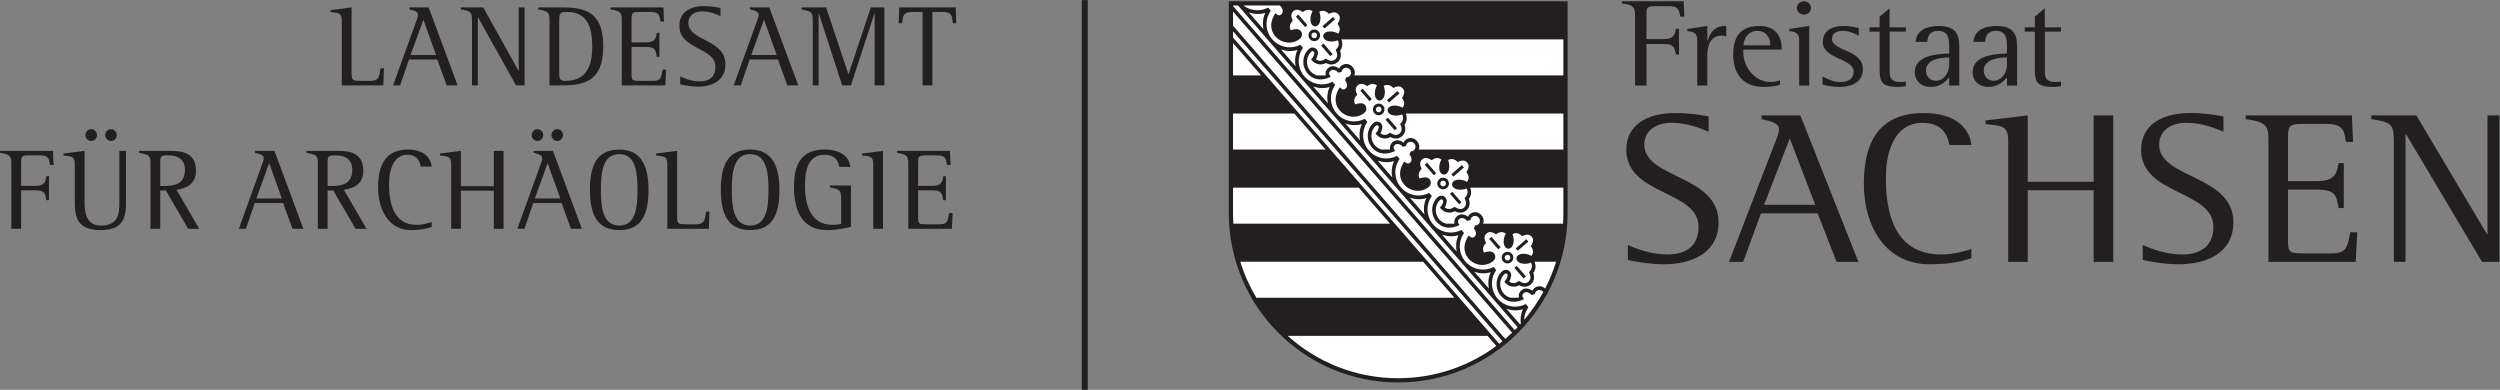 <?xml version="1.0" encoding="UTF-8" standalone="no"?>
<svg
   xmlns:dc="http://purl.org/dc/elements/1.1/"
   xmlns:cc="http://creativecommons.org/ns#"
   xmlns:rdf="http://www.w3.org/1999/02/22-rdf-syntax-ns#"
   xmlns:svg="http://www.w3.org/2000/svg"
   xmlns="http://www.w3.org/2000/svg"
   viewBox="0 0 278.8 43.467"
   height="43.467"
   width="278.8"
   xml:space="preserve"
   id="svg2"
   version="1.1"><rect x="0" y="0" width="278.8" height="43.467" fill="#808080" stroke="none"/><defs
     id="defs6"><clipPath
       id="clipPath20"
       clipPathUnits="userSpaceOnUse"><path
         id="path18"
         d="M 0,325.984 V 0 h 2091 v 325.984 z" /></clipPath></defs><g
     transform="matrix(1.333,0,0,-1.333,0,43.467)"
     id="g10"><g
       transform="scale(0.1)"
       id="g12"><g
         id="g14"><g
           clip-path="url(#clipPath20)"
           id="g16"><path
             id="path22"
             style="fill:#231f20;fill-opacity:1;fill-rule:nonzero;stroke:none"
             d="m 1405.74,312.207 c -1.32,6.703 -1.97,8.691 -10.09,8.691 h -11.5 c -6.25,0 -6.7,-1.25 -6.7,-6.906 v -20.625 h 13.91 c 7.46,0 9.54,1.992 10.77,8.692 h 2.52 v -21.672 h -2.52 c -1.32,7.226 -2.54,8.894 -10.77,8.894 h -13.91 v -34.754 h -9.54 v 59.465 c 0,7.539 -3.94,8.27 -11.07,9.219 l -0.01,1.797 h 51.75 l 0.57,-12.801 h -3.41" /><path
             id="path24"
             style="fill:#231f20;fill-opacity:1;fill-rule:nonzero;stroke:none"
             d="m 1440.53,296.305 c -9.86,0 -12.17,-8.907 -12.17,-16.657 v -25.121 h -8.43 v 38.321 c 0,5.539 -3.3,6.804 -8.34,7.218 v 1.778 l 16.77,2.515 v -12.457 h 0.24 c 2.28,7.118 5.8,12.457 14.57,12.457 0.33,0 0.66,0 1,-0.105 v -8.691 c -1.22,0.32 -2.43,0.742 -3.64,0.742" /><path
             id="path26"
             style="fill:#231f20;fill-opacity:1;fill-rule:nonzero;stroke:none"
             d="m 1480.94,289.078 c 0,5.863 -3.73,11.195 -10.31,11.195 -7.77,0 -11.41,-5.332 -12.05,-12.14 h 22.36 z m -22.48,-4.508 v -2.191 c 0,-12.149 9.34,-24.922 22.91,-24.922 2.64,0 5.3,0.633 7.8,1.254 v -3.457 c -3.62,-1.359 -9.75,-1.887 -13.6,-1.887 -17.54,0 -25.55,11.102 -25.55,27.02 0,14.554 5.59,23.972 22.04,23.972 11.73,0 18.43,-7.117 18.43,-18.218 v -1.571 h -32.03" /><path
             id="path28"
             style="fill:#231f20;fill-opacity:1;fill-rule:nonzero;stroke:none"
             d="m 1505.16,254.527 v 38.625 c 0,5.344 -3.51,6.5 -8.24,6.914 v 1.778 l 16.68,2.515 v -49.832 h -8.44" /><path
             id="path30"
             style="fill:#231f20;fill-opacity:1;fill-rule:nonzero;stroke:none"
             d="m 1538.93,253.367 c -4.82,0 -9.55,0.633 -14.14,2.102 v 6.59 c 4.59,-2.297 9.2,-4.602 14.57,-4.602 6.25,0 11.41,2.09 11.41,8.895 0,10.683 -25.77,10.468 -25.77,24.296 0,10.364 8.11,13.711 17.88,13.711 4.16,0 8.1,-0.836 12.16,-1.777 v -6.277 c -4.27,2.082 -8.34,3.968 -13.26,3.968 -4.61,0 -9.1,-1.562 -9.1,-6.699 0,-10.469 25.78,-8.789 25.78,-25.23 0,-11.098 -9.22,-14.977 -19.53,-14.977" /><path
             id="path32"
             style="fill:#231f20;fill-opacity:1;fill-rule:nonzero;stroke:none"
             d="m 1588.15,253.367 c -12.81,0 -15.66,3.043 -15.66,14.774 v 31.511 h -8.46 v 3.555 h 8.46 v 8.902 l 8.34,7.012 v -15.914 h 13.59 v -3.555 h -13.5 v -34.55 c 0,-6.075 3.62,-7.645 9.32,-7.645 1.43,0 2.75,0.203 4.18,0.418 V 254 c -2.09,-0.418 -4.18,-0.633 -6.27,-0.633" /><path
             id="path34"
             style="fill:#231f20;fill-opacity:1;fill-rule:nonzero;stroke:none"
             d="m 1630.71,278.086 c -7.46,-0.109 -19.42,-1.68 -19.42,-10.996 0,-4.707 3.07,-8.586 8.34,-8.586 7.02,0 11.08,7.535 11.08,13.406 z m 0,-23.559 v 6.7 c -4.3,-4.817 -8.67,-7.86 -15.59,-7.86 -7.67,0 -13.16,4.922 -13.16,12.363 0,13.821 18.01,15.286 28.75,15.598 v 4.078 c 0,6.805 0.21,14.867 -9.22,14.867 -6.37,0 -8.77,-3.664 -9.1,-9.203 h -9.77 c 0.69,10.047 9.88,13.289 19.22,13.289 12.81,0 17.31,-5.339 17.31,-17.058 v -32.774 h -8.44" /><path
             id="path36"
             style="fill:#231f20;fill-opacity:1;fill-rule:nonzero;stroke:none"
             d="m 1679.06,278.086 c -7.46,-0.109 -19.42,-1.68 -19.42,-10.996 0,-4.707 3.07,-8.586 8.34,-8.586 7.02,0 11.08,7.535 11.08,13.406 z m 0,-23.559 v 6.7 c -4.28,-4.817 -8.67,-7.86 -15.59,-7.86 -7.67,0 -13.14,4.922 -13.14,12.363 0,13.821 17.99,15.286 28.73,15.598 v 4.078 c 0,6.805 0.21,14.867 -9.24,14.867 -6.35,0 -8.75,-3.664 -9.08,-9.203 h -9.75 c 0.65,10.047 9.84,13.289 19.18,13.289 12.83,0 17.33,-5.339 17.33,-17.058 v -32.774 h -8.44" /><path
             id="path38"
             style="fill:#231f20;fill-opacity:1;fill-rule:nonzero;stroke:none"
             d="m 1718.03,253.367 c -12.83,0 -15.68,3.043 -15.68,14.774 v 31.511 h -8.44 v 3.555 h 8.44 v 8.902 l 8.34,7.012 v -15.914 h 13.59 v -3.555 h -13.49 v -34.55 c 0,-6.075 3.63,-7.645 9.31,-7.645 1.47,0 2.76,0.203 4.18,0.418 V 254 c -2.09,-0.418 -4.18,-0.633 -6.25,-0.633" /><path
             id="path40"
             style="fill:#231f20;fill-opacity:1;fill-rule:nonzero;stroke:none"
             d="m 1429.48,215.883 c -5.84,2.543 -17.89,7.465 -31.08,7.465 -13.55,0 -22.77,-7.098 -22.77,-18.207 0,-28.754 62.13,-25.121 62.13,-65.024 0,-25.117 -21.47,-35.117 -45.74,-35.117 -13.19,0 -26.94,2.898 -30.12,3.633 v 12.558 c 6.95,-3.281 19.94,-8.007 32.75,-8.007 16.57,0 26.35,7.644 26.35,23.125 0,30.789 -60.43,26.238 -60.43,64.461 0,19.843 16,30.761 41.06,30.761 12.22,0 22.38,-1.82 27.85,-2.902 v -12.746" /><path
             id="path42"
             style="fill:#231f20;fill-opacity:1;fill-rule:nonzero;stroke:none"
             d="m 1475.87,154.727 h 42.74 l -21.27,55.515 z m 9.63,53.328 c 1.31,3.285 2.82,6.914 2.82,9.832 0,4.734 -5.08,6.371 -14.52,8.558 v 3.09 h 32.41 l 48.55,-122.543 h -18.26 l -15.82,40.625 h -47.42 l -14.89,-40.625 h -11.85 l 38.98,101.063" /><path
             id="path44"
             style="fill:#231f20;fill-opacity:1;fill-rule:nonzero;stroke:none"
             d="m 1649.29,110.09 c -9.02,-2.922 -17.89,-5.09 -35.39,-5.09 -35.39,0 -54.59,30.391 -54.59,67.383 0,33.125 11.47,59.148 50.08,59.148 28.42,0 38.57,-14.375 39.9,-26.758 h -18.44 c -0.95,5.649 -4.16,18.575 -22.59,18.575 -19.94,0 -30.52,-18.383 -30.52,-46.239 0,-25.839 5.28,-63.925 46.51,-63.925 11.11,0 22.8,3.828 25.04,4.55 v -7.644" /><path
             id="path46"
             style="fill:#231f20;fill-opacity:1;fill-rule:nonzero;stroke:none"
             d="m 1680.05,208.785 c 0,12.559 -6.01,12.016 -18.84,13.473 v 3.094 l 35.21,4.183 v -55.523 h 55.16 v 55.523 h 16.38 V 106.992 h -16.38 v 59.922 h -55.16 v -59.922 h -16.37 v 101.793" /><path
             id="path48"
             style="fill:#231f20;fill-opacity:1;fill-rule:nonzero;stroke:none"
             d="m 1860.18,215.883 c -5.82,2.543 -17.87,7.465 -31.05,7.465 -13.56,0 -22.78,-7.098 -22.78,-18.207 0,-28.754 62.13,-25.121 62.13,-65.024 0,-25.117 -21.46,-35.117 -45.74,-35.117 -13.18,0 -26.93,2.898 -30.12,3.633 v 12.558 c 6.96,-3.281 19.94,-8.007 32.76,-8.007 16.56,0 26.36,7.644 26.36,23.125 0,30.789 -60.45,26.238 -60.45,64.461 0,19.843 16,30.761 41.04,30.761 12.25,0 22.4,-1.82 27.85,-2.902 v -12.746" /><path
             id="path50"
             style="fill:#231f20;fill-opacity:1;fill-rule:nonzero;stroke:none"
             d="m 1897.78,210.422 c 0,10.379 -2.64,13.836 -19.03,16.023 v 3.09 h 88.87 l 0.96,-22.207 h -5.88 c -1.86,9.465 -1.66,15.11 -17.28,15.11 h -19.79 c -10.72,0 -11.46,-2.188 -11.46,-12.016 v -35.863 h 23.88 c 15.63,0 16.94,6.554 18.46,15.109 h 4.33 v -37.664 h -4.33 c -1.88,10.543 -2.46,15.457 -18.46,15.457 h -23.88 v -42.813 c 0,-10.546 1.66,-10.546 15.42,-10.546 h 20.34 c 12.77,0 13.75,3.808 16.36,17.656 h 5.84 l -1.3,-24.766 h -73.05 v 103.43" /><path
             id="path52"
             style="fill:#231f20;fill-opacity:1;fill-rule:nonzero;stroke:none"
             d="m 2002.72,208.055 c 0,14.566 -2.66,15.836 -18.83,18.39 v 3.09 h 37.64 l 59.12,-99.418 h 0.39 v 99.418 H 2091 V 106.992 h -14.49 l -63.63,106.887 h -0.39 V 106.992 h -9.77 v 101.063" /><path
             id="path54"
             style="fill:#231f20;fill-opacity:1;fill-rule:nonzero;stroke:none"
             d="m 1509.26,313.883 c -3.24,0 -5.93,2.387 -5.93,5.566 0,3.184 2.69,5.559 5.93,5.559 3.11,0 5.84,-2.582 5.84,-5.559 0,-3.086 -2.6,-5.566 -5.84,-5.566" /><path
             id="path56"
             style="fill:#231f20;fill-opacity:1;fill-rule:evenodd;stroke:none"
             d="m 1169.75,6.113 c -78.28,0 -141.74,63.457 -141.74,141.739 v 177.156 h 283.47 V 147.852 c 0,-78.282 -63.46,-141.739 -141.73,-141.739" /><path
             id="path58"
             style="fill:#ffffff;fill-opacity:1;fill-rule:evenodd;stroke:none"
             d="m 1122.14,293.121 h 185.79 v -30.117 h -174.84 c 0.84,2.199 0.45,4.777 -1.47,6.992 -2.84,3.262 -6.93,3.324 -9.76,0.863 -0.59,-0.507 -1.11,-1.191 -1.48,-2.129 -2.47,1.872 -6.14,3.071 -9.13,0.469 -2.08,-1.808 -2.69,-4.023 -2.13,-6.015 -0.2,-0.063 -0.39,-0.129 -0.59,-0.18 h -6.69 c -2.08,0.598 -4.01,1.777 -5.53,3.516 -4.11,4.738 -3.81,12.347 0.88,16.429 0.61,0.528 1.54,0.465 2.06,-0.148 0.29,-0.332 0.41,-0.774 0.36,-1.172 -0.38,-2.422 -1.13,-3.555 -2.74,-5.242 l 0.9,-1.039 c 2.74,-3.157 7.85,-4.2 11.49,-1.961 3.2,-1.699 6.89,-1.824 9.79,0.703 2.91,2.527 3.29,6.191 2.06,9.59 2.15,2.605 2.38,6.402 1.03,9.441 z m 53.9,-62.008 h 131.89 v -30.117 h -120.96 c 0.85,2.203 0.47,4.793 -1.47,7.012 -2.83,3.262 -6.92,3.332 -9.75,0.863 -0.59,-0.508 -1.12,-1.191 -1.49,-2.133 -2.47,1.875 -6.13,3.075 -9.13,0.469 -2.08,-1.809 -2.68,-4.019 -2.14,-6.016 -0.21,-0.07 -0.43,-0.136 -0.64,-0.195 h -6.55 c -2.11,0.594 -4.07,1.777 -5.6,3.535 -4.12,4.735 -3.83,12.344 0.88,16.43 0.6,0.527 1.52,0.465 2.06,-0.141 0.28,-0.332 0.41,-0.781 0.36,-1.175 -0.38,-2.422 -1.14,-3.559 -2.74,-5.247 l 0.9,-1.039 c 2.74,-3.156 7.85,-4.199 11.49,-1.957 3.19,-1.695 6.87,-1.824 9.78,0.703 2.91,2.524 3.3,6.192 2.07,9.59 2.14,2.598 2.38,6.387 1.04,9.418 z m 53.9,-62.011 h 77.99 v -21.25 c 0,-2.989 -0.09,-5.938 -0.27,-8.868 h -66.82 c 0.86,2.207 0.48,4.805 -1.45,7.032 -2.84,3.261 -6.92,3.328 -9.77,0.867 -0.57,-0.504 -1.1,-1.192 -1.47,-2.125 -2.48,1.863 -6.13,3.074 -9.13,0.465 -2.08,-1.805 -2.69,-4.024 -2.14,-6.012 -0.24,-0.078 -0.48,-0.16 -0.72,-0.227 h -6.41 c -2.14,0.586 -4.12,1.778 -5.66,3.555 -4.12,4.746 -3.83,12.344 0.87,16.434 0.61,0.531 1.53,0.461 2.06,-0.145 0.29,-0.332 0.42,-0.781 0.36,-1.172 -0.38,-2.422 -1.13,-3.554 -2.75,-5.246 l 0.91,-1.043 c 2.75,-3.144 7.85,-4.199 11.5,-1.953 3.19,-1.699 6.87,-1.824 9.78,0.703 2.9,2.52 3.29,6.192 2.05,9.59 2.15,2.598 2.39,6.367 1.07,9.395 z m 53.88,-62.012 h 18.01 c -2.4,-7.793 -5.48,-15.293 -9.16,-22.442 -2.78,2.648 -6.51,2.539 -9.16,0.254 -0.59,-0.508 -1.11,-1.191 -1.47,-2.141 -2.48,1.875 -6.15,3.078 -9.13,0.469 -2.08,-1.805 -2.7,-4.012 -2.14,-6.004 -0.27,-0.098 -0.53,-0.176 -0.8,-0.254 h -6.26 c -2.16,0.586 -4.17,1.785 -5.74,3.582 -4.12,4.738 -3.82,12.344 0.87,16.438 0.61,0.527 1.54,0.457 2.06,-0.156 0.3,-0.332 0.41,-0.773 0.36,-1.172 -0.38,-2.422 -1.13,-3.555 -2.74,-5.234 l 0.91,-1.047 c 2.73,-3.152 7.85,-4.199 11.48,-1.961 3.2,-1.699 6.89,-1.816 9.79,0.703 2.91,2.527 3.3,6.191 2.06,9.59 2.14,2.586 2.38,6.355 1.06,9.375 z m -252.26,155.914 v 27.062 l 23.52,-27.062 z m 0,-62.008 v 30.117 h 51.25 l 26.18,-30.117 z m 0.28,-62.012 c -0.18,2.93 -0.28,5.879 -0.28,8.868 v 21.25 h 105.15 l 26.19,-30.118 z m 212.68,-93.894 7.31,-8.43 c -22.95,-16.973 -51.35,-27.004 -82.08,-27.004 -35.53,0 -67.92,13.41 -92.4,35.434 z m -193.43,31.883 c -5.62,9.383 -10.15,19.473 -13.43,30.117 h 152.95 l 26.18,-30.117 h -165.7" /><path
             id="path60"
             style="fill:#ffffff;fill-opacity:1;fill-rule:evenodd;stroke:none"
             d="m 1137.88,208.617 c -0.95,4.664 -0.5,9.574 1.52,13.731 -4.4,-1.43 -9.33,-1.188 -13.81,0.402 z m -53.89,61.988 c -0.95,4.668 -0.5,9.575 1.52,13.731 -4.39,-1.426 -9.31,-1.191 -13.81,0.398 z m 26.94,-30.992 c -0.94,4.664 -0.5,9.575 1.53,13.727 -4.4,-1.426 -9.32,-1.188 -13.81,0.398 z m 53.89,-61.984 c -0.96,4.656 -0.51,9.566 1.52,13.719 -4.39,-1.426 -9.32,-1.184 -13.81,0.41 z m 26.93,-30.996 c -0.94,4.656 -0.5,9.578 1.54,13.726 -4.4,-1.425 -9.33,-1.187 -13.81,0.403 z m 26.95,-31 c -0.95,4.668 -0.5,9.582 1.53,13.73 -4.4,-1.425 -9.33,-1.179 -13.81,0.403 z m 26.94,-30.985 c -0.95,4.656 -0.5,9.57 1.52,13.73 -4.39,-1.438 -9.31,-1.191 -13.8,0.391 z m 26.1,-30.039 0.58,0.625 c -0.57,4.18 -0.01,8.457 1.79,12.148 -4.4,-1.426 -9.32,-1.191 -13.81,0.391 z M 1057.05,301.602 c -0.95,4.664 -0.5,9.574 1.52,13.73 -4.4,-1.43 -9.32,-1.191 -13.8,0.395 z M 1256.97,40.645 1031.56,299.949 v -5.265 L 1254.25,38.496 c 0.91,0.703 1.82,1.426 2.72,2.148 z M 1031.56,304.566 1259.29,42.59 c 1.97,1.676 3.9,3.418 5.77,5.203 l -233.5,268.621 z M 1196.8,136.211 1035.77,321.465 h -4.21 v -0.442 L 1267.23,49.902 c 0.83,0.82 1.64,1.649 2.44,2.481 z m 94.37,-54.395 c -0.06,0.078 -0.12,0.156 -0.19,0.234 -1.37,1.57 -3.91,1.934 -5.49,0.566 -0.84,-0.742 -1.32,-1.602 -1.42,-2.598 l -2.67,-0.762 c -1.99,2.285 -4.82,3.164 -6.51,1.699 -2.23,-1.934 -1.14,-3.273 0.09,-5.148 -6.64,-3.231 -14,-3.328 -19.29,2.766 -5.14,5.899 -4.88,15.43 1.17,20.691 1.87,1.632 4.71,1.437 6.33,-0.438 0.87,-0.996 1.23,-2.336 1.07,-3.555 -0.24,-1.621 -0.8,-3.34 -1.67,-4.726 2.77,-2.082 5.7,-1.477 8.13,0.547 2.45,-1.574 5.37,-2.969 8,-0.684 2.63,2.285 1.65,5.371 0.44,8.016 2.34,2.129 3.34,4.953 1.67,7.969 -3.27,-1.454 -8.27,-1.375 -10.65,0.585 -2.16,1.75 -1.98,4.504 0.45,5.911 2.64,1.582 7.57,0.957 10.59,-0.926 2.08,2.762 1.47,5.691 -0.55,8.133 1.57,2.441 2.97,5.351 0.68,7.988 -2.28,2.637 -5.37,1.66 -8.02,0.437 -2.12,2.344 -4.94,3.352 -7.96,1.672 1.44,-3.242 1.37,-8.222 -0.56,-10.605 -1.73,-2.219 -4.48,-2 -5.92,0.371 -1.61,2.637 -0.98,7.598 0.91,10.625 -2.76,2.078 -5.69,1.484 -8.13,-0.547 -2.45,1.57 -5.37,2.969 -7.99,0.684 -2.64,-2.285 -1.65,-5.371 -0.44,-8.008 -2.35,-2.129 -3.35,-4.953 -1.67,-7.981 1.49,0.676 3.28,0.981 4.9,1.008 1.24,-0.019 2.51,-0.566 3.38,-1.562 1.62,-1.875 1.42,-4.707 -0.44,-6.328 -6.06,-5.274 -15.54,-4.192 -20.66,1.718 -5.3,6.082 -4.17,13.368 -0.05,19.473 1.69,-1.465 2.85,-2.734 5.07,-0.801 1.68,1.465 1.22,4.403 -0.77,6.688 l 1.14,2.531 c 0.98,-0.02 1.91,0.332 2.76,1.062 1.57,1.368 1.57,3.938 0.2,5.52 -1.36,1.562 -3.91,1.922 -5.48,0.555 -0.84,-0.731 -1.33,-1.602 -1.44,-2.586 l -2.67,-0.774 c -1.99,2.285 -4.82,3.164 -6.51,1.7 -2.23,-1.93 -1.13,-3.27 0.09,-5.145 -6.62,-3.223 -14,-3.32 -19.29,2.762 -5.13,5.91 -4.88,15.441 1.17,20.703 1.88,1.625 4.71,1.426 6.33,-0.438 0.87,-1.007 1.23,-2.343 1.08,-3.562 -0.25,-1.613 -0.8,-3.332 -1.67,-4.719 2.76,-2.078 5.69,-1.484 8.13,0.547 2.44,-1.574 5.36,-2.969 7.99,-0.684 2.64,2.286 1.66,5.371 0.44,8.008 2.34,2.129 3.35,4.949 1.67,7.977 -3.26,-1.453 -8.26,-1.375 -10.65,0.578 -2.14,1.758 -1.98,4.512 0.45,5.918 2.64,1.582 7.57,0.957 10.59,-0.938 2.08,2.774 1.47,5.703 -0.55,8.133 1.57,2.453 2.98,5.363 0.69,8 -2.29,2.637 -5.38,1.649 -8.01,0.43 -2.13,2.344 -4.95,3.347 -7.98,1.68 1.44,-3.254 1.39,-8.223 -0.56,-10.618 -1.72,-2.215 -4.47,-2 -5.91,0.383 -1.61,2.625 -0.98,7.586 0.9,10.625 -2.76,2.07 -5.69,1.473 -8.12,-0.547 -2.45,1.563 -5.36,2.969 -8,0.684 -2.63,-2.293 -1.65,-5.371 -0.43,-8.02 -2.34,-2.129 -3.35,-4.949 -1.68,-7.968 1.49,0.664 3.28,0.976 4.91,0.996 1.23,-0.02 2.5,-0.567 3.37,-1.563 1.63,-1.863 1.43,-4.707 -0.44,-6.324 -6.05,-5.266 -15.52,-4.191 -20.66,1.715 -5.29,6.086 -4.17,13.371 -0.05,19.484 1.69,-1.465 2.85,-2.734 5.08,-0.801 1.69,1.465 1.21,4.395 -0.77,6.68 l 1.13,2.539 c 1,-0.031 1.92,0.332 2.76,1.055 1.57,1.367 1.57,3.945 0.21,5.515 -1.37,1.575 -3.92,1.93 -5.49,0.563 -0.84,-0.731 -1.32,-1.602 -1.44,-2.586 l -2.66,-0.773 c -1.98,2.285 -4.83,3.164 -6.51,1.699 -2.22,-1.934 -1.14,-3.266 0.08,-5.141 -6.62,-3.234 -13.99,-3.332 -19.28,2.762 -5.13,5.898 -4.89,15.437 1.17,20.699 1.87,1.625 4.7,1.426 6.33,-0.445 0.86,-0.996 1.24,-2.332 1.08,-3.559 -0.25,-1.609 -0.8,-3.336 -1.67,-4.722 2.76,-2.079 5.69,-1.473 8.12,0.554 2.46,-1.578 5.37,-2.976 8,-0.691 2.63,2.293 1.65,5.375 0.43,8.019 2.35,2.129 3.35,4.946 1.68,7.969 -3.27,-1.449 -8.27,-1.379 -10.64,0.586 -2.16,1.754 -1.99,4.508 0.45,5.906 2.63,1.59 7.56,0.957 10.58,-0.925 2.07,2.761 1.48,5.691 -0.55,8.128 1.58,2.446 2.97,5.368 0.68,8 -2.29,2.629 -5.36,1.649 -8.01,0.434 -2.13,2.344 -4.95,3.348 -7.98,1.676 1.46,-3.254 1.39,-8.223 -0.54,-10.613 -1.73,-2.215 -4.49,-2 -5.92,0.378 -1.61,2.625 -0.99,7.59 0.91,10.618 -2.77,2.082 -5.7,1.48 -8.14,-0.547 -2.45,1.574 -5.36,2.976 -8,0.683 -2.62,-2.285 -1.65,-5.371 -0.43,-8.011 -2.34,-2.129 -3.35,-4.946 -1.68,-7.969 1.5,0.668 3.29,0.973 4.92,0.996 1.24,-0.02 2.51,-0.563 3.37,-1.563 1.63,-1.871 1.43,-4.703 -0.44,-6.328 -6.06,-5.261 -15.53,-4.183 -20.67,1.719 -5.29,6.09 -4.17,13.375 -0.05,19.488 1.69,-1.476 2.86,-2.738 5.08,-0.804 1.69,1.465 1.21,4.398 -0.77,6.683 l 1.13,2.535 c 1,-0.027 1.93,0.325 2.77,1.059 1.57,1.367 1.57,3.941 0.2,5.512 -1.37,1.574 -3.91,1.929 -5.49,0.562 -0.84,-0.734 -1.32,-1.601 -1.42,-2.59 l -2.68,-0.769 c -1.98,2.285 -4.82,3.164 -6.5,1.699 -2.23,-1.934 -1.14,-3.266 0.09,-5.141 -6.64,-3.234 -14,-3.328 -19.29,2.758 -5.14,5.907 -4.88,15.438 1.17,20.703 1.87,1.625 4.7,1.426 6.33,-0.445 0.87,-0.996 1.23,-2.328 1.07,-3.559 -0.24,-1.613 -0.8,-3.335 -1.67,-4.722 2.77,-2.074 5.7,-1.473 8.13,0.551 2.45,-1.571 5.36,-2.973 8,-0.684 2.63,2.285 1.65,5.367 0.43,8.016 2.35,2.129 3.34,4.945 1.67,7.972 -3.26,-1.457 -8.27,-1.383 -10.64,0.582 -2.16,1.75 -1.98,4.504 0.45,5.907 2.64,1.586 7.57,0.957 10.59,-0.922 2.08,2.758 1.47,5.691 -0.55,8.125 1.57,2.449 2.97,5.359 0.68,7.996 -2.29,2.633 -5.37,1.652 -8.02,0.437 -2.12,2.344 -4.95,3.348 -7.96,1.672 1.44,-3.25 1.37,-8.222 -0.56,-10.609 -1.73,-2.215 -4.48,-2.008 -5.92,0.375 -1.61,2.629 -0.99,7.594 0.91,10.625 -2.76,2.078 -5.69,1.476 -8.13,-0.551 -2.45,1.578 -5.37,2.973 -7.99,0.684 -2.64,-2.286 -1.66,-5.368 -0.44,-8.012 -2.35,-2.129 -3.35,-4.945 -1.68,-7.969 1.5,0.668 3.28,0.977 4.91,0.996 1.24,-0.019 2.51,-0.566 3.38,-1.562 1.62,-1.871 1.42,-4.703 -0.45,-6.328 -6.06,-5.266 -15.53,-4.184 -20.66,1.718 -5.29,6.09 -4.17,13.375 -0.04,19.481 1.68,-1.465 2.85,-2.735 5.07,-0.801 1.68,1.465 1.39,4.758 -1.4,7.258 h -30.42 c 5.88,-4.508 13.9,-5.309 20.63,-1.801 l 1.14,-1.301 1.12,-1.297 c -5.18,-7.257 -4.72,-17.105 1.19,-23.898 5.91,-6.797 15.6,-8.617 23.5,-4.5 l 1.13,-1.297 1.12,-1.297 c -5.17,-7.258 -4.71,-17.105 1.19,-23.902 5.9,-6.793 15.59,-8.613 23.5,-4.496 l 1.13,-1.301 1.13,-1.297 c -5.18,-7.258 -4.72,-17.101 1.18,-23.898 5.91,-6.797 15.59,-8.617 23.5,-4.5 l 1.14,-1.297 1.12,-1.297 c -5.18,-7.262 -4.73,-17.106 1.18,-23.902 5.91,-6.797 15.6,-8.614 23.51,-4.5 l 1.12,-1.289 1.13,-1.309 c -5.17,-7.246 -4.72,-17.102 1.18,-23.887 5.91,-6.797 15.6,-8.625 23.51,-4.511 l 1.12,-1.29 1.14,-1.3 c -5.18,-7.254 -4.73,-17.098 1.18,-23.895 5.91,-6.797 15.59,-8.613 23.5,-4.504 l 1.13,-1.297 1.13,-1.3 c -5.19,-7.254 -4.73,-17.098 1.18,-23.895 5.91,-6.797 15.6,-8.613 23.5,-4.504 l 1.13,-1.297 1.12,-1.301 c -5.17,-7.253 -4.71,-17.097 1.19,-23.894 5.91,-6.797 15.6,-8.613 23.5,-4.5 l 1.13,-1.301 1.13,-1.289 c -2.29,-3.203 -3.47,-6.914 -3.58,-10.645 6.1,7.188 11.48,15 16.02,23.34 z m -45.34,44.454 1.95,1.707 7.65,-8.817 -1.95,-1.699 z m 28.78,-33.106 1.96,1.699 -7.66,8.809 -1.95,-1.699 z m -14.98,19.199 c 1,0.86 2.5,0.762 3.36,-0.234 0.86,-0.996 0.76,-2.5 -0.23,-3.359 -1,-0.86 -2.5,-0.754 -3.36,0.234 -0.86,0.996 -0.75,2.5 0.23,3.359 z m -1.63,1.875 c 2.03,1.758 5.1,1.543 6.87,-0.48 1.76,-2.031 1.54,-5.098 -0.48,-6.863 -2.03,-1.758 -5.1,-1.543 -6.87,0.488 -1.75,2.019 -1.54,5.097 0.48,6.855 z m -33.28,71.727 -1.7,1.965 -8.81,-7.657 1.7,-1.964 z m -3.99,-30.82 1.95,1.71 -7.66,8.809 -1.95,-1.711 z m -28.79,33.117 1.96,1.699 7.66,-8.809 -1.97,-1.699 z m 16.93,-17.5 c 0.99,0.859 1.1,2.363 0.24,3.359 -0.86,0.984 -2.37,1.094 -3.35,0.234 -1,-0.871 -1.11,-2.363 -0.24,-3.359 0.86,-0.996 2.37,-1.094 3.35,-0.234 z m 1.63,-1.875 c 2.03,1.758 2.25,4.832 0.48,6.855 -1.76,2.031 -4.83,2.246 -6.85,0.488 -2.04,-1.765 -2.25,-4.843 -0.49,-6.867 1.77,-2.019 4.83,-2.234 6.86,-0.476 z m -41.36,81.023 1.69,-1.953 -8.8,-7.66 -1.7,1.957 z m -31.08,0.34 1.95,1.703 7.66,-8.808 -1.95,-1.704 z m 28.78,-33.117 1.96,1.707 -7.66,8.805 -1.96,-1.704 z m -14.97,19.203 c 0.99,0.859 2.49,0.758 3.35,-0.234 0.86,-0.989 0.76,-2.493 -0.23,-3.352 -0.99,-0.867 -2.49,-0.758 -3.35,0.234 -0.86,0.989 -0.77,2.493 0.23,3.352 z m -1.63,1.875 c 2.02,1.766 5.1,1.551 6.85,-0.477 1.77,-2.027 1.56,-5.097 -0.47,-6.859 -2.03,-1.766 -5.1,-1.551 -6.86,0.477 -1.77,2.027 -1.55,5.097 0.48,6.859 z m -33.29,71.734 -1.7,1.957 -8.81,-7.66 1.7,-1.957 z m -4,-30.824 1.97,1.703 -7.66,8.809 -1.96,-1.703 z m -28.78,33.113 1.96,1.707 7.65,-8.808 -1.95,-1.707 z m 16.94,-17.5 c 0.98,0.86 1.09,2.364 0.23,3.356 -0.87,0.992 -2.36,1.094 -3.36,0.234 -0.98,-0.863 -1.09,-2.363 -0.23,-3.355 0.86,-0.989 2.36,-1.094 3.36,-0.235 z m 1.62,-1.875 c 2.03,1.766 2.25,4.836 0.49,6.864 -1.77,2.023 -4.84,2.238 -6.87,0.476 -2.02,-1.761 -2.23,-4.832 -0.48,-6.859 1.76,-2.027 4.84,-2.242 6.86,-0.481 z m 174.17,-166.921 1.71,-1.954 -8.81,-7.656 -1.71,1.953 8.81,7.657" /><path
             id="path62"
             style="fill:#231f20;fill-opacity:1;fill-rule:nonzero;stroke:none"
             d="m 905.043,0 v 325.984 h 4.98 V 0 h -4.98 v 0" /><path
             id="path64"
             style="fill:#231f20;fill-opacity:1;fill-rule:nonzero;stroke:none"
             d="m 285.969,308.836 c 0,6.691 -2.91,6.398 -9.399,7.176 v 1.644 l 17.567,2.231 v -52.93 c 0,-7.949 0,-8.531 7.703,-8.531 h 8.359 c 7.043,0 7.324,4.074 8.078,10.566 h 2.911 l -0.469,-14.344 h -34.75 v 54.188" /><path
             id="path66"
             style="fill:#231f20;fill-opacity:1;fill-rule:nonzero;stroke:none"
             d="m 343.484,280.047 h 21.321 l -10.61,29.566 z m 4.793,28.398 c 0.653,1.75 1.407,3.688 1.407,5.235 0,2.527 -2.536,3.394 -7.235,4.562 v 1.645 h 16.16 l 24.235,-65.239 h -9.114 l -7.89,21.618 h -23.672 l -7.418,-21.618 h -5.918 l 19.445,53.797" /><path
             id="path68"
             style="fill:#231f20;fill-opacity:1;fill-rule:nonzero;stroke:none"
             d="m 394.883,308.445 c 0,7.762 -1.313,8.438 -9.391,9.797 v 1.645 h 18.785 l 29.493,-52.93 h 0.191 v 52.93 h 4.883 v -65.239 h -7.141 l -31.746,56.903 h -0.187 v -56.903 h -4.887 v 53.797" /><path
             id="path70"
             style="fill:#231f20;fill-opacity:1;fill-rule:nonzero;stroke:none"
             d="m 467.852,265.602 c 0,-4.747 0,-7.176 4.98,-7.176 15.121,0 22.637,8.531 22.637,28.797 0,16.668 -4.414,28.886 -21.231,28.886 -5.633,0 -6.386,-0.972 -6.386,-7.273 z m -8.168,43.234 c 0,7.371 -1.223,7.754 -9.395,9.406 v 1.645 h 19.91 c 19.914,0 34.473,-3.973 34.473,-32.664 0,-28.7 -15.215,-32.575 -34.848,-32.575 h -10.14 v 54.188" /><path
             id="path72"
             style="fill:#231f20;fill-opacity:1;fill-rule:nonzero;stroke:none"
             d="m 520.195,309.711 c 0,5.523 -1.312,7.363 -9.488,8.531 v 1.645 h 44.336 l 0.469,-11.824 h -2.918 c -0.938,5.039 -0.84,8.046 -8.633,8.046 h -9.863 c -5.352,0 -5.731,-1.164 -5.731,-6.398 v -19.098 h 11.93 c 7.793,0 8.449,3.489 9.211,8.043 h 2.148 v -20.062 h -2.148 c -0.949,5.621 -1.231,8.238 -9.211,8.238 h -11.93 v -22.781 c 0,-5.625 0.848,-5.625 7.703,-5.625 h 10.137 c 6.387,0 6.863,2.039 8.184,9.406 h 2.91 l -0.664,-13.184 h -36.442 v 55.063" /><path
             id="path74"
             style="fill:#231f20;fill-opacity:1;fill-rule:nonzero;stroke:none"
             d="m 602.77,312.617 c -2.911,1.356 -8.926,3.973 -15.5,3.973 -6.766,0 -11.368,-3.777 -11.368,-9.692 0,-15.316 30.996,-13.378 30.996,-34.609 0,-13.375 -10.71,-18.707 -22.82,-18.707 -6.582,0 -13.437,1.551 -15.031,1.941 v 6.688 c 3.476,-1.746 9.953,-4.266 16.34,-4.266 8.269,0 13.152,4.071 13.152,12.309 0,16.387 -30.144,13.961 -30.144,34.316 0,10.567 7.976,16.387 20.468,16.387 6.114,0 11.18,-0.973 13.907,-1.555 v -6.785" /><path
             id="path76"
             style="fill:#231f20;fill-opacity:1;fill-rule:nonzero;stroke:none"
             d="m 628.492,280.047 h 21.309 l -10.606,29.566 z m 4.785,28.398 c 0.653,1.75 1.407,3.688 1.407,5.235 0,2.527 -2.539,3.394 -7.227,4.562 v 1.645 h 16.152 l 24.239,-65.239 h -9.121 l -7.891,21.618 h -23.672 l -7.414,-21.618 h -5.918 l 19.445,53.797" /><path
             id="path78"
             style="fill:#231f20;fill-opacity:1;fill-rule:nonzero;stroke:none"
             d="m 679.977,308.445 c 0,7.762 -1.133,8.047 -9.395,9.797 v 1.645 h 20.566 l 18.602,-55.739 h 0.188 l 18.593,55.739 h 11.367 v -65.239 h -8.164 v 60.102 h -0.195 L 711.91,254.648 h -7.324 l -19.531,60.102 h -0.196 v -60.102 h -4.882 v 53.797" /><path
             id="path80"
             style="fill:#231f20;fill-opacity:1;fill-rule:nonzero;stroke:none"
             d="m 771.84,316.109 h -8.445 c -7.891,0 -8.086,-3.492 -8.653,-9.406 h -2.91 l 0.469,13.184 h 47.246 l 0.469,-13.184 h -2.911 c -0.566,5.914 -0.566,9.406 -8.632,9.406 h -8.457 v -61.461 h -8.176 v 61.461" /><path
             id="path82"
             style="fill:#231f20;fill-opacity:1;fill-rule:nonzero;stroke:none"
             d="m 9.488,189.711 c 0,5.523 -1.312,7.363 -9.488,8.531 v 1.645 h 44.336 l 0.469,-11.824 h -2.914 c -0.938,5.039 -0.848,8.046 -8.637,8.046 h -9.863 c -5.355,0 -5.73,-1.164 -5.73,-6.398 v -19.098 h 11.93 c 7.793,0 8.453,3.489 9.203,8.043 h 2.16 V 158.594 H 38.793 c -0.941,5.621 -1.219,8.238 -9.203,8.238 H 17.66 V 134.648 H 9.488 v 55.063" /><path
             id="path84"
             style="fill:#231f20;fill-opacity:1;fill-rule:nonzero;stroke:none"
             d="m 88.019,213.07 c 0,2.715 2.16,4.946 4.887,4.946 2.625,0 4.789,-2.231 4.789,-4.946 0,-2.715 -2.164,-4.941 -4.789,-4.941 -2.633,0 -4.887,2.129 -4.887,4.941 z m -16.531,0 c 0,2.715 2.16,4.946 4.793,4.946 2.625,0 4.879,-2.231 4.879,-4.946 0,-2.715 -2.254,-4.941 -4.879,-4.941 -2.543,0 -4.793,2.129 -4.793,4.941 z m 33.907,-54.285 c 0,-11.922 0,-25.199 -21.133,-25.199 -20.195,0 -21.699,11.336 -21.699,24.812 v 30.442 c 0,6.687 -3.004,6.394 -9.391,7.172 v 1.644 l 17.566,2.231 v -41.489 c 0,-7.082 0,-21.035 13.617,-21.035 15.496,0 15.496,11.153 15.496,20.266 v 42.258 h 5.543 v -41.102" /><path
             id="path86"
             style="fill:#231f20;fill-opacity:1;fill-rule:nonzero;stroke:none"
             d="m 134.059,170.516 h 2.539 c 6.664,0 18.125,0 18.125,13.57 0,9.211 -6.672,12.023 -13.996,12.023 -6.293,0 -6.668,-0.777 -6.668,-6.496 z m -8.168,19.097 c 0,6.782 -1.504,6.977 -9.489,8.629 v 1.645 h 26.582 c 11.454,0 20.942,-2.813 20.942,-16.766 0,-11.055 -7.985,-14.641 -16.25,-15.808 l 18.972,-32.665 h -9.203 l -18.691,32.086 h -4.695 v -32.086 h -8.168 v 54.965" /><path
             id="path88"
             style="fill:#231f20;fill-opacity:1;fill-rule:nonzero;stroke:none"
             d="m 214.457,160.047 h 21.32 l -10.613,29.566 z m 4.789,28.398 c 0.656,1.75 1.406,3.688 1.406,5.235 0,2.527 -2.531,3.394 -7.23,4.562 v 1.645 h 16.156 l 24.235,-65.239 h -9.11 l -7.89,21.622 h -23.672 l -7.418,-21.622 h -5.918 l 19.441,53.797" /><path
             id="path90"
             style="fill:#231f20;fill-opacity:1;fill-rule:nonzero;stroke:none"
             d="m 274.07,170.516 h 2.535 c 6.672,0 18.129,0 18.129,13.57 0,9.211 -6.668,12.023 -13.992,12.023 -6.293,0 -6.672,-0.777 -6.672,-6.496 z m -8.168,19.097 c 0,6.782 -1.504,6.977 -9.488,8.629 v 1.645 h 26.582 c 11.457,0 20.945,-2.813 20.945,-16.766 0,-11.055 -7.984,-14.641 -16.25,-15.808 l 18.973,-32.665 h -9.203 l -18.691,32.086 h -4.7 v -32.086 h -8.168 v 54.965" /><path
             id="path92"
             style="fill:#231f20;fill-opacity:1;fill-rule:nonzero;stroke:none"
             d="m 361.195,136.297 c -4.507,-1.551 -8.922,-2.711 -17.656,-2.711 -17.656,0 -27.234,16.187 -27.234,35.863 0,17.641 5.726,31.508 24.98,31.508 14.184,0 19.258,-7.66 19.91,-14.254 h -9.203 c -0.469,3.008 -2.066,9.887 -11.269,9.887 -9.957,0 -15.215,-9.789 -15.215,-24.621 0,-13.766 2.629,-34.02 23.199,-34.02 5.539,0 11.367,2.031 12.488,2.422 v -4.074" /><path
             id="path94"
             style="fill:#231f20;fill-opacity:1;fill-rule:nonzero;stroke:none"
             d="m 377.438,188.84 c 0,6.687 -3.008,6.394 -9.395,7.172 v 1.644 l 17.562,2.231 V 170.32 h 27.52 v 29.567 h 8.176 v -65.239 h -8.176 v 31.895 h -27.52 v -31.895 h -8.167 v 54.192" /><path
             id="path96"
             style="fill:#231f20;fill-opacity:1;fill-rule:nonzero;stroke:none"
             d="m 461.355,213.07 c 0,2.715 2.161,4.946 4.883,4.946 2.633,0 4.793,-2.231 4.793,-4.946 0,-2.715 -2.16,-4.941 -4.793,-4.941 -2.629,0 -4.883,2.129 -4.883,4.941 z m -13.898,-53.023 h 21.316 l -10.609,29.566 z m -2.633,53.023 c 0,2.715 2.164,4.946 4.789,4.946 2.633,0 4.883,-2.231 4.883,-4.946 0,-2.715 -2.25,-4.941 -4.883,-4.941 -2.535,0 -4.789,2.129 -4.789,4.941 z m 7.422,-24.625 c 0.652,1.75 1.406,3.688 1.406,5.235 0,2.527 -2.535,3.394 -7.23,4.562 v 1.645 h 16.156 l 24.235,-65.239 h -9.114 l -7.89,21.622 h -23.672 l -7.414,-21.622 h -5.918 l 19.441,53.797" /><path
             id="path98"
             style="fill:#231f20;fill-opacity:1;fill-rule:nonzero;stroke:none"
             d="m 533.344,167.223 c 0,12.211 -0.656,29.949 -15.215,29.949 -14.375,0 -15.402,-16.578 -15.402,-29.949 0,-12.125 0.652,-29.86 15.402,-29.86 14.18,0 15.215,16.571 15.215,29.86 z m -39.824,0 c 0,20.742 5.918,33.734 24.609,33.734 18.785,0 24.426,-14.449 24.426,-33.734 0,-20.551 -5.832,-33.637 -24.426,-33.637 -19.352,0 -24.609,14.344 -24.609,33.637" /><path
             id="path100"
             style="fill:#231f20;fill-opacity:1;fill-rule:nonzero;stroke:none"
             d="m 558.297,188.84 c 0,6.687 -2.91,6.394 -9.395,7.172 v 1.644 l 17.559,2.231 v -52.922 c 0,-7.953 0,-8.539 7.715,-8.539 h 8.359 c 7.031,0 7.324,4.074 8.067,10.566 h 2.91 l -0.469,-14.344 h -34.746 v 54.192" /><path
             id="path102"
             style="fill:#231f20;fill-opacity:1;fill-rule:nonzero;stroke:none"
             d="m 642.887,167.223 c 0,12.211 -0.664,29.949 -15.227,29.949 -14.363,0 -15.398,-16.578 -15.398,-29.949 0,-12.125 0.652,-29.86 15.398,-29.86 14.192,0 15.227,16.571 15.227,29.86 z m -39.824,0 c 0,20.742 5.917,33.734 24.597,33.734 18.789,0 24.426,-14.449 24.426,-33.734 0,-20.551 -5.82,-33.637 -24.426,-33.637 -19.344,0 -24.597,14.344 -24.597,33.637" /><path
             id="path104"
             style="fill:#231f20;fill-opacity:1;fill-rule:nonzero;stroke:none"
             d="m 711.879,136.395 c -2.723,-0.68 -11.18,-2.809 -19.727,-2.809 -19.246,0 -27.898,13.379 -27.898,36.254 0,18.515 5.828,31.117 25.555,31.117 14.093,0 20.949,-6.5 21.515,-14.543 h -9.219 c -0.468,3.781 -2.617,10.176 -12.48,10.176 -14.66,0 -16.164,-15.414 -16.164,-25.977 0,-16.289 4.98,-32.664 23.019,-32.664 3.094,0 4.598,0.184 7.227,0.867 v 20.649 c 0,7.66 -1.309,8.433 -9.484,9.793 v 1.644 h 17.656 v -34.507" /><path
             id="path106"
             style="fill:#231f20;fill-opacity:1;fill-rule:nonzero;stroke:none"
             d="m 730.551,188.84 c 0,6.687 -2.918,6.394 -9.395,7.172 v 1.644 l 17.571,2.231 v -65.239 h -8.176 v 54.192" /><path
             id="path108"
             style="fill:#231f20;fill-opacity:1;fill-rule:nonzero;stroke:none"
             d="m 759.898,189.711 c 0,5.523 -1.308,7.363 -9.484,8.531 v 1.645 h 44.336 l 0.469,-11.824 h -2.918 c -0.938,5.039 -0.84,8.046 -8.633,8.046 h -9.863 c -5.352,0 -5.723,-1.164 -5.723,-6.398 v -19.098 h 11.922 c 7.793,0 8.449,3.489 9.211,8.043 h 2.148 v -20.062 h -2.148 c -0.949,5.621 -1.231,8.238 -9.211,8.238 h -11.922 v -22.781 c 0,-5.625 0.84,-5.625 7.695,-5.625 h 10.137 c 6.387,0 6.863,2.043 8.184,9.406 h 2.91 l -0.664,-13.184 h -36.446 v 55.063" /></g></g></g></g></svg>
